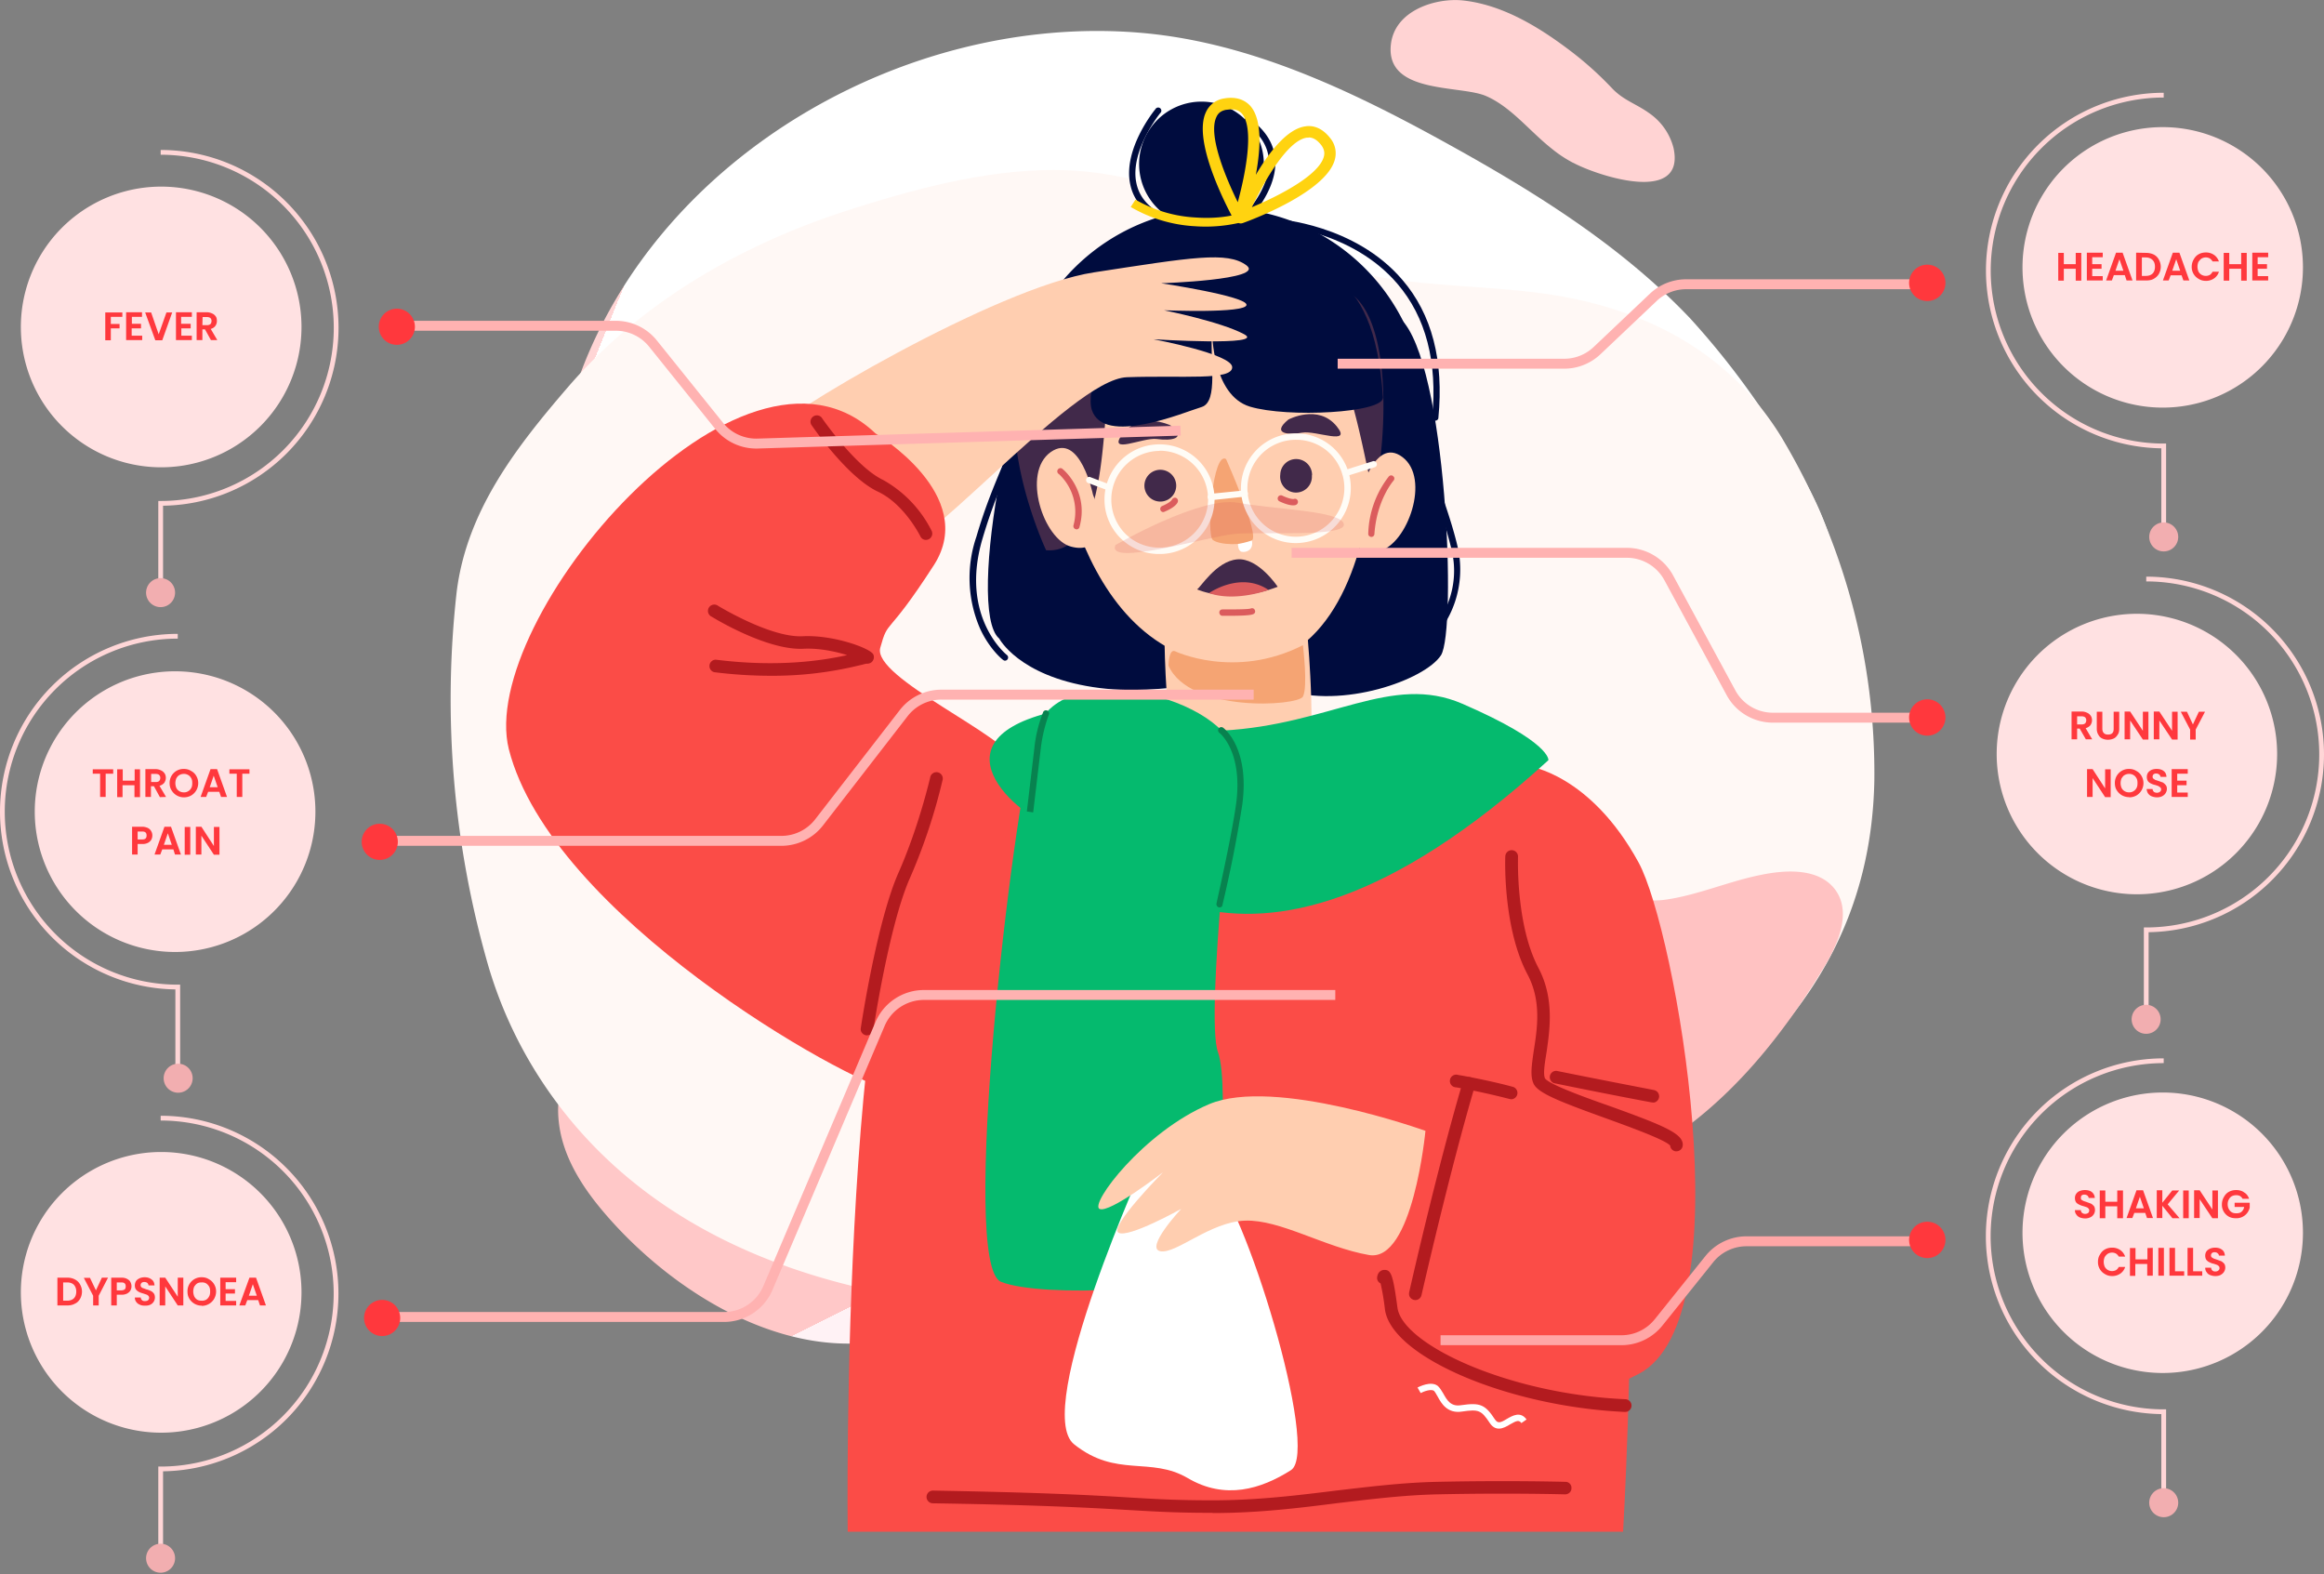 <svg xmlns="http://www.w3.org/2000/svg" fill="none" viewBox="0 0 1170.1 792.6"><rect x="0" y="0" width="1170.1" height="792.6" fill="#808080" stroke="none"/><path fill="url(#symptoms0_linear)" d="M541.1 722.8c-35.2 20.4-72 33.6-114 33.4-46.8-.2-93.2-31.6-122.5-66-10.9-12.8-20.4-27.6-22.6-44.3-5.1-38.5 30.1-49.4 61.8-49a208 208 0 0152.3 10.2c28.3 8.2 60 8.9 86.6 22.6 9 4.6 16.1 10.8 26 13.5 15.4 4.2 32.1 4.5 47.8 8 13.4 3 28.9 9.3 31.4 22.8 2.5 13.8-10.2 25.3-21.9 33.2a402.4 402.4 0 01-24.9 15.6z" transform="translate(-.5 -79.8)"/><path fill="url(#symptoms1_linear)" d="M292.8 267.7C333.8 157.4 457.2 87 573.4 96.2c56 4.4 108.2 29.5 157.4 56.8 43.3 24 86.2 50.8 120.6 87a405.4 405.4 0 0160 86c24.1 45 28 109.7-35.2 120.4-14.8 2.5-28.7.4-43.5-.9-12-1-22.2 3.9-34 4.9-30 2.5-60.3-1.4-89.6-7.3-59.7-12.3-117-34.7-177.4-43.5-49.5-7.1-100-4.7-148.6 7.1-20.5 5-41.7 11.7-62.3 7-50.7-11.5-45.3-77.5-36.9-116a229 229 0 018.9-30z" transform="translate(-.5 -79.8)"/><path fill="url(#symptoms2_linear)" d="M792.5 161.7c12 6.5 56.8 21.4 50.6-7.4a30.5 30.5 0 00-12.2-17.5c-6.5-4.7-13-6.5-18.7-12.5a170.5 170.5 0 00-22.1-19.7C773.9 92.4 756 82 736.8 80c-13.4-1.3-34 4.9-36 22.1-2.9 25.2 34.7 20.4 47.8 26 12.6 5.4 21.9 17.6 33 26.4 3.4 2.8 7 5.2 11 7.3z" transform="translate(-.5 -79.8)"/><path fill="url(#symptoms3_linear)" d="M588.7 174.8c25.6 7.7 47.2 23.3 71.5 34.2 40.4 18.1 88.3 12.1 131.7 21 44.3 9 81.4 30.8 105.3 69.5a329 329 0 0147 173.4c-1.3 65.3-29.8 115.5-79.4 156.5-49.6 41-108.8 68.9-170.3 86.7-6 1.7-11.9 3.3-17.9 4.8-134.8 33.9-326 30.4-407.5-103.4a217.1 217.1 0 01-22.7-51.3 484.6 484.6 0 01-16-188.2c5-41 30-73.1 56.3-103.6 37-42.8 87.2-71.5 140.6-88.7C467 173 512 161 554 167c11.8 1.7 23.4 4.3 34.8 7.8z" transform="translate(-.5 -79.8)"/><path fill="url(#symptoms4_linear)" d="M902.3 591.9c-23.7 33-51.8 60.2-90.1 77.4-42.8 19-98 9.6-138.9-9.7-15.2-7.2-30-16.7-38.8-31-20.5-33 7-57.4 36.1-70 16.4-7.2 34.2-9.8 51.8-12.4 29.2-4.2 58.3-16.6 88.2-15.1 10 .5 19.2 3.1 29.3 1.5 15.8-2.4 31.1-9.1 46.9-12.3 13.4-2.8 30-3.5 38 7.8 8 11.5 1 27.3-6.3 39.2a402.1 402.1 0 01-16.2 24.6z" transform="translate(-.5 -79.8)"/><path fill="#000c3e" d="M506 332.6c-.4 0-.7-.2-1-.4-.3-.2-6.6-5.2-11.4-15.4a64 64 0 01-2-46.6c4.3-14.7 8.7-25.1 12.5-34.3a125 125 0 0012.5-54.3c0-1 .6-1.7 1.6-1.6.9 0 1.6.7 1.5 1.6-.4 26.2-5.8 39.1-12.6 55.5-3.8 9.1-8.1 19.5-12.4 34-11.7 39.4 12 58.4 12.2 58.6a1.6 1.6 0 01-1 2.9zM636.3 81.3a31.4 31.4 0 11-62.7-.9 31.4 31.4 0 0162.7.9z"/><path fill="#000c3e" d="M503 321.3s9.6 18.8 47.3 24.6c37.8 5.8 67-8.5 96.3 1.3 29.2 9.9 70.8-4.9 78.9-17.3 8-12.3 3-147.4-20.4-169.5-23.4-22-143.8-38.1-169.1-11-25.4 27.1-50 157.1-33 172z"/><path fill="#000c3e" d="M717.5 209.6a103.4 103.4 0 11-207-2.8 103.4 103.4 0 01207 2.8z"/><path fill="#ffceb0" d="M529.5 206.3s7.2 125.5 92.2 128.9c85 3.4 80.8-173.5 49.6-189.6-31-16-159.2-9.9-141.8 60.7z"/><path fill="#f5a473" d="M617.3 231.1s17.1 38.3 13 41c-4.1 2.6-16.3 2.4-19.7-.3-3.3-2.8 0-44.8 6.7-40.7z"/><path fill="#41294a" d="M592.2 244.7a8 8 0 11-16-.4 8 8 0 0116 .4zm68.3-5.4a8 8 0 11-15.9-.4 8 8 0 0116 .4zm-65.8-101.5s-30 15.4-35.2 43.2c-5.1 27.8-.4 98.4-32.8 96 0 0-65.7-138.6 68-139.2zm16.1.2c-2.7 2 31.4 1.2 51.5 24.4 20 23.2 26.1 82.2 29.2 83.2 3 1 13.3-73.6-8.6-95.5-22-21.8-56.7-23.7-72.1-12z"/><path fill="#ffceb0" d="M684.3 250.8s7.3-31.6 21.8-20.7c14.4 10.8 2.4 44-11.6 47.3-13.9 3.3-17.6-10.2-10.2-26.6zm-134-1.8s-6.5-31.8-21.3-21.4c-14.7 10.5-3.6 44 10.3 47.6 13.8 3.7 17.9-9.6 11-26.2z"/><path fill="#41294a" d="M648.7 211.2s15-8 24.3 3.4c8.1 10-10.5 2-17.3 3.2-6.8 1.3-15.9.7-7-6.6zM589 214s-15.3-7.1-24 4.7c-7.6 10.4 10.5 1.4 17.4 2.3 7 1 15.9 0 6.7-7zm54.3 81.4s-9.8-14.8-20.4-13.8c-10.6.9-18.7 14.5-20.2 15.1 0 0 16.6 7.8 40.6-1.3z"/><path fill="#fffcf6" d="M583.7 227a24.5 24.5 0 00-17.5 41.3 24.2 24.2 0 0017.2 7.4h.3a24.4 24.4 0 00.3-48.8zm0 51.9h-.4a27.4 27.4 0 01-27.2-28c.3-15 12.6-27.2 27.6-27.2h.4a27.6 27.6 0 01-.4 55.2zm68.9-57.5a24.4 24.4 0 00-.3 48.8h.3a24.5 24.5 0 0017.5-41.4 24.2 24.2 0 00-17.2-7.4zm0 52h-.4a27.6 27.6 0 01.4-55.2h.4a27.4 27.4 0 0127.1 28 27.7 27.7 0 01-27.5 27.2z"/><path fill="#fffcf6" d="M558.4 247l-.5-.1-10.2-3.8a1.6 1.6 0 011-3L559 244a1.6 1.6 0 01-.6 3zm119-7.3c-.7 0-1.3-.4-1.5-1-.3-1 .2-1.8 1-2l14-4.4a1.6 1.6 0 111 3l-14 4.4h-.5z"/><path fill="#000c3e" d="M610.3 167.2s0 31.7 19 37.5c18.8 5.7 67.4 3.2 67-4.6-4.5-70-37.4-66.5-64.9-75.4-48.2-15.8-87.6 63-81.7 81.6 5.9 18.5 46.6 1.2 55.3-1.4 8.7-2.7 3.9-24.2 5.3-37.7z"/><path fill="#db5c5d" d="M561.6 274.4s42.8-24.8 61.7-21.3c18.8 3.4 51.8 4 53.3 10.7 1.5 6.8-41.9 3.7-55.2 5-13.4 1.3-64.6 16.7-59.8 5.6z" opacity=".2"/><path fill="#db5c5d" d="M585.6 257.8a1.6 1.6 0 01-.6-3c4.3-1.8 5-3.2 5-3.2.4-.8 1.2-1.2 2-1 .9.3 1.3 1.3 1 2.1-.2.6-1.3 2.7-6.9 5l-.5.1zm65.4-3.4c-1.2 0-3.4-.4-6.8-2a1.6 1.6 0 111.4-2.9c4.2 2 5.8 1.7 5.8 1.7.8-.3 1.7 0 2 .9.3.8-.1 1.8-1 2.1-.1.1-.6.2-1.3.2z"/><path fill="#fffcf6" d="M609.7 251.8a1.6 1.6 0 01-.2-3.2l17-1.7c1-.1 1.7.5 1.8 1.4.1.9-.5 1.7-1.4 1.7l-17 1.8h-.2z"/><path fill="#000c3e" d="M586 111.8l-.7-.1c-9-4.4-14.5-10.7-16.2-18.7-3.9-17.6 11.9-37.2 12.6-38a1.6 1.6 0 112.4 2c-.1.2-15.5 19.2-11.9 35.4 1.5 7 6.4 12.5 14.5 16.4a1.6 1.6 0 01-.7 3zm36.4 4.7a1.6 1.6 0 01-1.1-2.7c.2-.2 18.4-16.4 17.6-33-.4-7-4.3-13.3-11.6-18.5a1.6 1.6 0 111.8-2.6c8.2 5.8 12.5 12.9 13 21 .9 18-17.9 34.7-18.7 35.4-.3.3-.7.4-1 .4zM717 325.4c-.5 0-1-.2-1.2-.6-.6-.6-.5-1.6.2-2.2.2-.2 21.1-17.6 15-45.3a317.2 317.2 0 00-10.7-34.8c-7.5-21.5-15.3-43.8-16-65.4 0-.9.7-1.6 1.6-1.6.8 0 1.6.6 1.6 1.5.7 21.1 8.4 43.2 15.8 64.5 4.4 12.5 8.5 24.3 10.9 35.1a51.4 51.4 0 01-16.2 48.5 2 2 0 01-1 .3z"/><path fill="#000c3e" d="M722.6 211.8h-.1c-.9 0-1.5-.9-1.4-1.7 2.7-27.9-3.2-50.5-17.5-67.2-23-27-60.4-29.4-60.7-29.4-1 0-1.6-.8-1.5-1.7 0-.9.8-1.6 1.6-1.5.4 0 39.2 2.6 63 30.5 15 17.4 21 40.8 18.2 69.6 0 .8-.8 1.4-1.6 1.4z"/><path fill="#db5c5d" d="M608.7 298.6s15.8-11.2 30-1.6c0 0-16.5 6.2-30 1.6zm10.5 11.4h-3.8c-.8 0-1.5-.8-1.5-1.7 0-.8.6-1.5 1.6-1.5 6 0 13.2 0 14.3-.5.8-.3 1.7 0 2 .9.4.8 0 1.7-.9 2-1.5.7-7.5.8-11.7.8zM542 266.5l-.4-.1a1.6 1.6 0 01-1.1-2 26 26 0 00-7.3-25.7 1.6 1.6 0 112-2.4c.6.4 13.2 11.4 8.3 29-.1.7-.8 1.2-1.5 1.2zm148.5 3.8h-.1c-1-.1-1.6-.9-1.5-1.7a48.9 48.9 0 0110.4-28.8c.6-.6 1.6-.7 2.2 0 .7.5.7 1.5.1 2.2 0 0-8.4 9.5-9.6 26.8 0 .8-.7 1.5-1.5 1.5z"/><path fill="#ffceb0" d="M658.5 322.2s5 56.6-1.6 65.5c-6.8 9-49.3 2.3-60.5 0-11.2-2.2-11.2-95.8-9-89.5 18.8 52.2 69.8 6 71.1 24z"/><path fill="#f5a473" d="M591.5 327.8s30.2 14.5 64.5-3c0 0 2.6 21 0 25.9-2.7 4.8-57 8.3-67.7-15.6 0 0 .1-8.4 3.2-7.3z"/><path fill="#fb4c47" d="M426.8 771.1h390.4s19.9-339.4-29-376.3c-48.9-36.9-264.2-18.5-314.9 13-50.6 31.6-46.5 363.3-46.5 363.3z"/><path fill="#05ba6e" d="M621.7 381s-15 130.5-8.5 148.6c6.6 18.2-1.8 98.7-4.5 109.2-2.7 10.4-83.8 14.9-104.7 6.5-21-8.4 5.3-234 17-275.8 11.7-41.7 99.4-17.1 100.7 11.5z"/><path fill="#ffceb0" d="M383.5 221.2s32.6 62.5 55.5 63c22.9.6 100-93.3 128.4-94.3 28.5-1 52.9 1.8 53-5 .1-6.7-39.6-14.1-39.6-14.1s57.4 3.6 45.5-2.6c-11.8-6.3-40.2-12-40.2-12s41.2 1.7 41.5-2.7c.3-4.4-43-10.9-43-10.9s52.6-1.7 43-9c-9.6-7.2-27.7-4-76.7 3.5-49 7.4-159.8 72.8-167.4 84z"/><path fill="#fb4c47" d="M440.8 218.2s52.1 31 29.4 66.3c-24.2 37.5-22.8 26.4-27 41.6-4.2 15.1 64.8 44.7 68 57.7 3 13-29.5 172.8-60 166.2-26.4-5.7-173.7-89.3-195-172.8-16.3-64.8 117.4-223.2 184.6-159z"/><path fill="#fff" d="M577.4 582.6s-57.9 127.5-36.6 144.5c21.3 17 38.4 6 57.2 17 18.8 11.1 36.9 5.6 52-4 15-9.7-24.2-136.5-40.5-148.5-16.3-12.1-29.2-15.6-32.1-9z"/><path fill="#fb4c47" d="M769.5 385.7s31.1 3.8 55.5 48.5c18.4 33.6 53.8 229.6 0 257.5-53.7 28-104.2 13.3-123.7-5.5-19.6-18.8 15.2-115.8 38.3-123 23.2-7.3 30-177.5 30-177.5z"/><path fill="#05ba6e" d="M779.6 382.7s1.5-9-43.3-28.4c-35.8-15.5-66.4 10.6-120.9 13.5-54.5 2.8-49.6-18.8-88.1-8.8-59.5 15.5-12.2 54.5 7 58.9 19.2 4.3 83.4 112.3 245.3-35.2z"/><path fill="#fff" d="M623.3 273.8s-.1 3.7 2 4c2 .4 6-.8 5-5.7 0 0-5.3 1.7-7 1.7z"/><path fill="#b31b1f" d="M844 579.6h-.4a3.2 3.2 0 01-2.7-2.9c-2.7-3-20.5-9.4-32.3-13.7-23.6-8.5-34.1-12.7-36.4-17.3-1.9-3.9-1-9.5 0-16.6 1.8-11.3 4-25.3-3.2-38.7-12.3-23.3-11.2-57.9-11.1-59.3a3.2 3.2 0 016.4.2c0 .4-1.2 34.3 10.3 56 8.1 15.4 5.7 31.2 4 42.8-.9 5.5-1.7 10.7-.7 12.8 2 3 20.5 9.7 32.8 14 27.7 10 37.3 14 36.5 20a3.2 3.2 0 01-3.1 2.7zm-83-26.2l-.8-.1a367.8 367.8 0 00-27-5.9 3.2 3.2 0 111.1-6.2c.7 0 16.8 3 27.6 6a3.2 3.2 0 01-.9 6.2zm57.2 157.4h-.2c-58.8-2.7-117.5-27.8-120.7-51.6a117 117 0 00-2.2-13.1 3 3 0 01-1.7-3.3c.4-2.6 2.2-3.5 3.6-3.5 3.3 0 4.3 1.9 6.6 19 2.5 18.6 55.9 43.5 114.7 46.1a3.2 3.2 0 01-.1 6.4z"/><path fill="#b31b1f" d="M712.6 654.5l-.7-.1c-1.7-.4-2.8-2-2.4-3.8.1-.6 14-62 27-106a3.2 3.2 0 116.2 1.7c-13 44-26.8 105-27 105.7a3.2 3.2 0 01-3 2.5zM436.5 521.2h-.4c-1.8-.3-3-1.9-2.7-3.6.3-2.2 8.2-54 19-78.3 10.4-23.6 15.8-47.5 15.9-47.7a3.2 3.2 0 116.2 1.4 289 289 0 01-16.3 48.9c-10.5 23.4-18.4 76.1-18.5 76.6a3.2 3.2 0 01-3.2 2.7zm-48.5-181c-8.4 0-18-.5-28.4-1.8a3.2 3.2 0 01.8-6.3c31.8 4 54.4.3 66.1-2.3-5.8-1.8-14-3.6-22-3.2-18.3.9-45-15.4-46.1-16.1a3.2 3.2 0 113.3-5.4c.3.1 26.2 16 42.4 15.2 15.5-.8 33.8 6 35.5 9 .6 1 .5 2.4-.2 3.4-.6 1-1.9 1.5-3 1.4-.5 0-2 .5-3.5.8a183 183 0 01-44.9 5.3zm78.2-68.4a3 3 0 01-2.8-1.8c-.1-.1-8-16.3-21.6-22.6-15.3-7.3-32.7-32.6-33.4-33.7a3.2 3.2 0 015.2-3.6c.2.3 17.2 25 31 31.5a60.2 60.2 0 0124.5 25.7 3.2 3.2 0 01-2.9 4.5z"/><path fill="#08824f" d="M614 456.8h-.3c-.9-.3-1.4-1.1-1.2-2 0-.3 7.6-33.5 9.9-50.4 3.4-26.2-8.3-35.4-8.5-35.5a1.6 1.6 0 012-2.5c.5.4 13.3 10.2 9.6 38.5a654 654 0 01-10 50.6c0 .8-.7 1.3-1.5 1.3zM520.2 409l-3.2-.5 3.8-32a67 67 0 014.5-18.2 1.6 1.6 0 012.9 1.2s-3 7.2-4.2 17.4l-3.8 32z"/><path fill="#b31b1f" d="M610.5 761.6c-18.1 0-28-.6-41.9-1.4-17.8-1-42-2.5-99-3.4a3.2 3.2 0 11.2-6.4c57 1 81.4 2.4 99.2 3.5 13.7.8 23.6 1.4 41.5 1.4 22.5 0 42.7-2.5 62.2-4.9 17.1-2 33.3-4 50.6-4.4 37-.8 64.6 0 64.9 0a3 3 0 013 3.3c0 1.7-1.5 3-3.2 3-.3 0-27.8-.8-64.5 0-17 .4-33 2.4-50 4.4-19.7 2.5-40 5-63 5z"/><path fill="#fff" d="M754.7 719.2c-1.6 0-3.2-.7-4.6-2.8-4.3-6.5-5.6-7-13.9-5.8-7.5 1.2-10.5-4.1-12.4-7.6-.7-1.2-1.3-2.3-1.8-2.8-1.5-1.1-5.2.3-6.7 1.1l-1.6-2.8c.7-.3 6.7-3.5 10.2-.8 1 .9 1.8 2.2 2.7 3.7 1.9 3.4 3.8 6.9 9.1 6 9.6-1.4 12.1-.3 17 7.2 1.4 2 2.6 1.8 6-.3 2.8-1.6 6.8-4 9.9.3l-2.6 1.8c-1.2-1.6-2.3-1.3-5.6.6-1.6 1-3.7 2.2-5.7 2.2z"/><path fill="#ffceb0" d="M717.7 569.3s-76-27.4-109-13.4c-33 14-60.2 50.3-55.1 52.7 5 2.4 32-18.5 32-18.5s-27.5 27.8-22.4 30.5c5 2.8 31.5-12 31.5-12s-18.4 19.7-10.5 21.3c8 1.5 25-14.8 42.7-15.4 17.7-.6 40 13.4 62.3 17.3 22.2 4 28.5-62.5 28.5-62.5z"/><path fill="#b31b1f" d="M832.4 555h-.6c-.3 0-22.6-4.2-49.4-9.7a3.2 3.2 0 011.3-6.2c26.7 5.4 49 9.6 49.2 9.7a3.2 3.2 0 01-.5 6.3z"/><path fill="#ffd310" fill-rule="evenodd" d="M620 55l-2.8.3c-2.4.5-3.9 1.6-4.8 3.7-4.2 9 4.6 30.2 10.8 42.8 3.8-14 8.5-37.3 2-44.7a6.5 6.5 0 00-5.3-2zm3.4 57.3h.3a2.9 2.9 0 002 0c4.3-1.5 41.7-15.5 46.3-31.7a12 12 0 00-2.2-11c-4.5-5.8-9.3-6.5-12.5-6-9.2 1.2-18.3 13-25 24.4 2.4-12.9 3.3-27.8-2.8-34.7-2.2-2.4-6.3-5-13.4-3.7a12 12 0 00-9 7c-6.2 13.5 8.2 42.8 13 51.9-6 1.2-12.2 1.4-18 1a67.5 67.5 0 01-30.4-9l-2.4 3.7a71.8 71.8 0 0032.5 9.7c7 .5 14.3 0 21.6-1.6zm35.5-43h-.9c-9.7 1.3-21.5 22-27.7 35 13-5.4 33.5-15.8 36.2-25.3.6-2.1.2-4-1.3-6-2-2.5-4-3.8-6.3-3.8z" clip-rule="evenodd"/><g tabindex="0" class="symptoms_item"><path stroke="#ffb2b1" stroke-linejoin="round" stroke-width="5" d="M196.8 164h113.3a24 24 0 0118.7 9l33.2 41.3a24 24 0 0019.4 9l213-6.5" class="symptoms_curve"/><path fill="#ff383d" d="M208.9 164.5a9.1 9.1 0 11-18.2 0 9.1 9.1 0 0118.2 0z" class="symptoms_point"/><path fill="#ffe1e2" d="M10.5 164.6a70.6 70.6 0 11141.3 0 70.6 70.6 0 01-141.3 0z" class="symptoms_name"/><path stroke="#ffd6d7" stroke-miterlimit="10" stroke-width="2.4" d="M80.9 76.7a88.3 88.3 0 110 176.7V297"/><path fill="#f2aeb0" d="M73.6 299.2a7.3 7.3 0 1114.5 0 7.3 7.3 0 01-14.5 0z"/><path fill="#ff383d" d="M61.6 157.3v2.2h-5.8v3.6h4.4v2.2h-4.4v6H53v-14zm4.8 2.2v3.5H71v2.3h-4.7v3.7h5.3v2.2h-8.1v-14h8v2.3zm20.3-2.2l-5 14h-3.5l-5.1-14h3l3.8 11 3.9-11zm4.5 2.2v3.5H96v2.3h-4.7v3.7h5.3v2.2h-8v-14h8v2.3zm15 11.7l-3-5.4h-1.3v5.4H99v-14h5.2c1 0 2 .3 2.8.7.7.3 1.3.9 1.7 1.5.4.6.5 1.4.5 2.2a4 4 0 01-.8 2.5c-.5.7-1.3 1.2-2.3 1.5l3.3 5.6zm-4.3-7.5h2.3c.8 0 1.3-.2 1.7-.5.4-.4.6-1 .6-1.6a2 2 0 00-.6-1.5c-.4-.3-1-.5-1.7-.5H102z"/><circle r="1" class="symptoms_marker"/></g><g tabindex="0" class="symptoms_item"><path stroke="#ffb2b1" stroke-linejoin="round" stroke-width="5" d="M190 423.3h203.4a24 24 0 0019-9.3l42.6-55a24 24 0 0119-9.3h157.2" class="symptoms_curve"/><path fill="#ff383d" d="M200.3 423.8a9.1 9.1 0 11-18.2 0 9.1 9.1 0 0118.2 0z" class="symptoms_point"/><path fill="#ffe1e2" d="M158.8 408.6a70.6 70.6 0 10-141.3 0 70.6 70.6 0 00141.3 0z" class="symptoms_name"/><path stroke="#ffd6d7" stroke-miterlimit="10" stroke-width="2.4" d="M89.5 320.3a88.3 88.3 0 100 176.6v43.6"/><path fill="#f2aeb0" d="M97 542.8a7.3 7.3 0 10-14.6 0 7.3 7.3 0 0014.6 0z"/><path fill="#ff383d" d="M57 387.3v2.2h-3.8v11.7h-2.8v-11.7h-3.7v-2.2zm13.5 0v14h-2.8v-6h-6v6H59v-14h2.8v5.7h6v-5.7zm10 14l-3-5.5H76v5.4h-2.8v-14h5.2c1.1 0 2 .3 2.8.7.7.3 1.3.9 1.7 1.5.4.6.6 1.4.6 2.2 0 .9-.3 1.7-.8 2.5a5 5 0 01-2.4 1.5l3.3 5.6zm-4.4-7.6h2.3c.8 0 1.4-.2 1.7-.5.4-.4.6-1 .6-1.6a2 2 0 00-.6-1.5c-.3-.3-1-.5-1.7-.5h-2.3zm16.5 7.7a7.2 7.2 0 01-6.2-3.5c-.7-1-1-2.3-1-3.7a7 7 0 017.2-7.1c1.3 0 2.5.3 3.6 1 1 .5 2 1.4 2.6 2.5a7 7 0 011 3.6 7.2 7.2 0 01-3.6 6.3c-1.1.6-2.3.9-3.6.9zm0-2.5a4 4 0 002.2-.6 4 4 0 001.5-1.6c.4-.7.5-1.5.5-2.5 0-.9-.1-1.7-.5-2.4s-.9-1.3-1.5-1.6a4 4 0 00-2.2-.6c-.9 0-1.6.2-2.3.6-.6.3-1.1.9-1.5 1.6a6.2 6.2 0 000 4.9 4 4 0 001.5 1.6c.7.4 1.4.6 2.3.6zm17.8-.3h-5.6l-1 2.6H101l5-14h3.3l5 14h-3zm-.8-2.3l-2-5.8-2 5.8zm16-9v2.2H122v11.7h-2.8v-11.7h-3.7v-2.2zm-48.9 33.3c0 .8-.2 1.5-.5 2.1-.4.7-1 1.2-1.7 1.6a6 6 0 01-2.8.6h-2.4v5.3h-2.8v-14h5.2c1 0 2 .3 2.7.6.8.4 1.4 1 1.7 1.6.4.6.6 1.4.6 2.2zm-5.1 2c.7 0 1.3-.1 1.7-.5.4-.4.5-.9.5-1.5 0-1.4-.7-2-2.2-2h-2.3v4zm15.7 5h-5.6l-1 2.6h-2.9l5-14h3.3l5 14h-3zm-.8-2.3l-2-5.8-2 5.8zm9.3-9v14H93v-14zm14.7 14h-2.8l-6.3-9.6v9.5h-2.8v-14h2.8l6.3 9.7v-9.6h2.8z"/><circle r="1" class="symptoms_marker"/></g><g tabindex="0" class="symptoms_item"><path stroke="#ffb2b1" stroke-linejoin="round" stroke-width="5" d="M186.3 663h178.3a24 24 0 0022-14.5l56.5-133a24 24 0 0122-14.6h207.2" class="symptoms_curve"/><path fill="#ff383d" d="M201.5 663.5a9.1 9.1 0 11-18.2 0 9.1 9.1 0 0118.2 0z" class="symptoms_point"/><path fill="#ffe1e2" d="M10.5 650.6a70.6 70.6 0 11141.3 0 70.6 70.6 0 01-141.3 0z" class="symptoms_name"/><path stroke="#ffd6d7" stroke-miterlimit="10" stroke-width="2.4" d="M80.9 562.9a88.3 88.3 0 110 176.6v43.6"/><path fill="#f2aeb0" d="M73.6 785.3a7.3 7.3 0 1114.5 0 7.3 7.3 0 01-14.5 0z"/><path fill="#ff383d" d="M33.9 643.2c1.4 0 2.7.3 3.8.9a6 6 0 012.6 2.5 7.3 7.3 0 010 7.3c-.6 1-1.4 1.9-2.6 2.4-1 .6-2.4.9-3.8.9h-5v-14zm-.1 11.6c1.4 0 2.6-.4 3.4-1.2.8-.8 1.2-2 1.2-3.4s-.4-2.5-1.2-3.4c-.8-.8-2-1.2-3.4-1.2h-2v9.2zm20.6-11.6l-4.7 9.1v4.9h-2.8v-4.9l-4.7-9h3.1l3 6.3 3-6.4zm11.8 4.4c0 .7-.2 1.4-.5 2-.4.7-1 1.2-1.7 1.6a6 6 0 01-2.8.6h-2.4v5.4H56v-14h5.2c1 0 2 .2 2.7.6.8.4 1.4.9 1.7 1.5.4.7.6 1.4.6 2.3zm-5.1 2c.7 0 1.3-.2 1.7-.5.4-.4.5-.9.5-1.5 0-1.4-.7-2-2.2-2h-2.3v4zm12 7.7c-1 0-2-.1-2.7-.5-.8-.3-1.4-.8-1.8-1.4-.5-.6-.7-1.4-.7-2.2h3c0 .6.2 1 .6 1.3.3.4.8.5 1.5.5.6 0 1.1-.1 1.5-.4.4-.3.6-.8.6-1.3 0-.4-.2-.7-.4-1-.3-.2-.6-.5-1-.6l-1.5-.5c-1-.3-1.7-.5-2.2-.8-.6-.3-1.1-.7-1.5-1.2-.4-.5-.6-1.2-.6-2.1 0-.8.2-1.5.6-2.2.4-.6 1-1 1.8-1.4.7-.3 1.6-.5 2.5-.5 1.5 0 2.6.4 3.5 1.1 1 .7 1.4 1.7 1.5 3h-3c-.1-.6-.3-1-.7-1.3-.4-.3-.9-.4-1.5-.4a2 2 0 00-1.3.4c-.3.3-.5.7-.5 1.2 0 .4.1.7.4 1 .2.2.5.4.9.5l1.6.6c.9.2 1.6.5 2.2.8.5.2 1 .6 1.5 1.2.4.5.6 1.2.6 2a4 4 0 01-2.3 3.7c-.8.4-1.6.5-2.7.5zm19.2-.1h-2.8l-6.3-9.6v9.6h-2.8v-14h2.8l6.3 9.6v-9.6h2.8zm9.3.1a7.2 7.2 0 01-6.2-3.4c-.7-1.1-1-2.3-1-3.7a7 7 0 017.2-7.2c1.3 0 2.5.3 3.6 1a7 7 0 012.6 2.5 7 7 0 011 3.7c0 1.4-.4 2.6-1 3.7a7.2 7.2 0 01-6.2 3.5zm0-2.5a4 4 0 002.2-.5 4 4 0 001.5-1.7c.4-.7.5-1.5.5-2.4 0-1-.1-1.8-.5-2.5s-.9-1.2-1.5-1.6a4 4 0 00-2.2-.5c-.9 0-1.6.1-2.3.5-.6.4-1.1 1-1.5 1.6a6.2 6.2 0 000 4.9 4 4 0 001.5 1.7c.7.4 1.4.5 2.3.5zm12-9.3v3.5h4.7v2.2h-4.7v3.7h5.3v2.3h-8v-14h8v2.3zm16.4 9h-5.5l-1 2.7h-3l5.1-14h3.3l5 14h-3zm-.7-2.2l-2-5.8-2 5.8z"/><circle r="1" class="symptoms_marker"/></g><g tabindex="0" class="symptoms_item"><path stroke="#ffb2b1" stroke-linejoin="round" stroke-width="5" d="M975.4 143.1H849a24 24 0 00-16.5 6.5l-28.5 27a24 24 0 01-16.5 6.5h-114" class="symptoms_curve"/><path fill="#ff383d" d="M979.5 142.4a9.1 9.1 0 11-18.3 0 9.1 9.1 0 0118.3 0z" class="symptoms_point"/><path fill="#ffe1e2" d="M1159.5 134.6a70.6 70.6 0 10-141.2 0 70.6 70.6 0 00141.2 0z" class="symptoms_name"/><path stroke="#ffd6d7" stroke-miterlimit="10" stroke-width="2.4" d="M1089.4 47.9a88.3 88.3 0 000 176.6v43.6"/><path fill="#f2aeb0" d="M1096.7 270.3a7.3 7.3 0 10-14.6 0 7.3 7.3 0 0014.6 0z"/><path fill="#ff383d" d="M1047.9 127.3v14h-2.8v-6h-6v6h-2.8v-14h2.8v5.7h6v-5.7zm5.5 2.2v3.5h4.7v2.3h-4.7v3.7h5.3v2.2h-8v-14h8v2.3zm16.4 9h-5.5l-1 2.7h-2.9l5-14h3.3l5 14h-3zm-.7-2.2l-2-5.8-2 5.8zm11.4-9c1.4 0 2.7.3 3.8.8a6 6 0 012.6 2.5 7.3 7.3 0 010 7.4c-.6 1-1.5 1.8-2.6 2.4-1 .6-2.4.8-3.8.8h-5v-14zm-.1 11.6c1.4 0 2.6-.4 3.4-1.2.8-.8 1.2-2 1.2-3.4 0-1.5-.4-2.6-1.2-3.4-.8-.8-2-1.3-3.4-1.3h-2v9.3zm18-.3h-5.5l-1 2.6h-2.9l5-14h3.3l5 14h-3zm-.7-2.3l-2-5.8-2 5.8zm5.8-2c0-1.4.4-2.7 1-3.7.6-1.1 1.4-2 2.5-2.6 1-.6 2.3-.9 3.6-.9a7 7 0 014.1 1.2c1.2.8 2 2 2.5 3.3h-3.2a5 5 0 00-1.4-1.5 4.2 4.2 0 00-4.2.1c-.6.4-1 1-1.5 1.6a6.2 6.2 0 000 4.9 4 4 0 001.5 1.6 4.3 4.3 0 004.2.1c.6-.4 1-.9 1.4-1.6h3.2a6.3 6.3 0 01-2.5 3.4 7.1 7.1 0 01-4 1.2c-1.4 0-2.6-.3-3.7-1a6.8 6.8 0 01-3.5-6.2zm27.7-7v14h-2.8v-6h-6v6h-2.8v-14h2.8v5.7h6v-5.7zm5.5 2.2v3.5h4.7v2.3h-4.7v3.7h5.3v2.2h-8v-14h8v2.3z"/><circle r="1" class="symptoms_marker"/></g><g tabindex="0" class="symptoms_item"><path stroke="#ffb2b1" stroke-linejoin="round" stroke-width="5" d="M650.3 278.3h168.8a24 24 0 0121.1 12.6l31.3 57.8a24 24 0 0021 12.6h82.9" class="symptoms_curve"/><path fill="#ff383d" d="M979.5 361.2a9.1 9.1 0 11-18.3 0 9.1 9.1 0 0118.3 0z" class="symptoms_point"/><path fill="#ffe1e2" d="M1005.3 379.6a70.6 70.6 0 11141.2 0 70.6 70.6 0 01-141.2 0z" class="symptoms_name"/><path stroke="#ffd6d7" stroke-miterlimit="10" stroke-width="2.4" d="M1080.6 291.5a88.3 88.3 0 010 176.6v43.7"/><path fill="#f2aeb0" d="M1073.3 514a7.3 7.3 0 1114.5 0 7.3 7.3 0 01-14.5 0z"/><path fill="#ff383d" d="M1050.2 372.2l-3.1-5.4h-1.3v5.4h-2.8v-14h5.2c1.1 0 2 .3 2.8.7.7.3 1.3.9 1.7 1.5.4.6.6 1.4.6 2.2 0 .9-.3 1.7-.8 2.5a5 5 0 01-2.4 1.5l3.3 5.6zm-4.4-7.5h2.3c.8 0 1.3-.2 1.7-.5.4-.4.6-1 .6-1.6a2 2 0 00-.6-1.5c-.4-.3-1-.5-1.7-.5h-2.3zm12.7-6.4v8.6c0 1 .3 1.7.8 2.2.5.5 1.2.7 2 .7 1 0 1.7-.2 2.2-.7.5-.5.7-1.2.7-2.2v-8.6h2.8v8.6c0 1.2-.2 2.2-.8 3-.5.8-1.1 1.5-2 1.9-.9.4-1.8.6-2.9.6-1 0-2-.2-2.8-.6a4 4 0 01-2-1.9c-.5-.8-.8-1.8-.8-3v-8.6zm23.2 14h-2.8l-6.4-9.6v9.5h-2.8v-14h2.8l6.4 9.7v-9.6h2.8zm14.7 0h-2.8l-6.4-9.6v9.5h-2.8v-14h2.8l6.4 9.7v-9.6h2.8zm13.8-14l-4.7 9v5h-2.8v-5l-4.7-9h3.1l3 6.4 3-6.4zm-47.5 43h-2.8l-6.3-9.6v9.5h-2.8v-14h2.8l6.3 9.7v-9.6h2.8zm9.3 0a7.2 7.2 0 01-6.2-3.4c-.7-1-1-2.3-1-3.7a7 7 0 017.2-7.1c1.3 0 2.5.3 3.6 1 1 .5 2 1.4 2.6 2.5a7 7 0 011 3.6 7.2 7.2 0 01-3.6 6.3c-1.1.6-2.3.9-3.6.9zm0-2.4a4 4 0 002.2-.6 4 4 0 001.5-1.6c.4-.7.5-1.5.5-2.5 0-.9-.1-1.7-.5-2.4s-.9-1.3-1.5-1.6a4 4 0 00-2.2-.6c-.9 0-1.6.2-2.3.6-.6.3-1 .9-1.5 1.6a6.2 6.2 0 000 4.9 4 4 0 001.5 1.6c.7.4 1.4.6 2.3.6zm14 2.5c-1 0-1.8-.2-2.6-.5s-1.4-.8-1.9-1.5c-.4-.6-.6-1.3-.7-2.2h3c0 .6.3 1 .6 1.4.4.3 1 .5 1.6.5.6 0 1.1-.2 1.5-.5.4-.3.6-.7.6-1.2 0-.4-.2-.8-.4-1l-1-.7-1.5-.5c-1-.2-1.7-.5-2.3-.8a4 4 0 01-1.4-1.1c-.4-.6-.6-1.3-.6-2.2 0-.8.2-1.5.6-2.1.4-.6 1-1 1.7-1.4a7 7 0 012.6-.5c1.4 0 2.6.3 3.5 1 1 .7 1.4 1.7 1.5 3h-3c-.1-.5-.3-.9-.7-1.2-.4-.3-.9-.5-1.5-.5a2 2 0 00-1.3.4c-.3.3-.5.7-.5 1.2 0 .4.1.7.4 1l.9.6 1.5.5 2.3.8c.5.3 1 .7 1.4 1.2.5.5.7 1.2.7 2.1a4 4 0 01-.6 2c-.4.7-1 1.2-1.7 1.6-.8.4-1.6.6-2.7.6zm10.2-11.9v3.5h4.7v2.3h-4.7v3.7h5.3v2.2h-8.1v-14h8.1v2.3z"/><circle r="1" class="symptoms_marker"/></g><g tabindex="0" class="symptoms_item"><path stroke="#ffa6a6" stroke-linejoin="round" stroke-width="5" d="M725.3 674.7h91a24 24 0 0018.8-9l25.5-31.8a24 24 0 0118.8-9h94.1" class="symptoms_curve"/><path fill="#ff383d" d="M979.5 624.2a9.1 9.1 0 11-18.3 0 9.1 9.1 0 0118.3 0z" class="symptoms_point"/><path fill="#ffe1e2" d="M1159.5 620.6a70.6 70.6 0 10-141.2 0 70.6 70.6 0 00141.2 0z" class="symptoms_name"/><path stroke="#ffd6d7" stroke-miterlimit="10" stroke-width="2.4" d="M1089.4 534a88.3 88.3 0 000 176.7v43.6"/><path fill="#f2aeb0" d="M1096.7 756.5a7.3 7.3 0 10-14.6 0 7.3 7.3 0 0014.6 0z"/><path fill="#ff383d" d="M1049.9 613.4c-1 0-1.9-.2-2.7-.5-.7-.3-1.4-.8-1.8-1.5-.5-.6-.7-1.3-.7-2.2h3c0 .6.2 1 .6 1.4.4.3.9.5 1.5.5.7 0 1.2-.2 1.6-.5.3-.3.5-.7.5-1.2 0-.4-.1-.8-.4-1-.2-.3-.5-.5-1-.7l-1.5-.5c-.9-.2-1.6-.5-2.2-.8a4 4 0 01-1.5-1.1c-.4-.6-.6-1.3-.6-2.2a3.7 3.7 0 012.4-3.5c.7-.3 1.6-.5 2.6-.5 1.4 0 2.6.3 3.5 1a4 4 0 011.5 3h-3.1c0-.5-.3-.9-.6-1.2-.4-.3-1-.5-1.5-.5a2 2 0 00-1.4.4c-.3.3-.4.7-.4 1.2 0 .4 0 .7.3 1l1 .6 1.5.5 2.2.8c.6.3 1 .7 1.5 1.2.4.5.6 1.2.6 2.1a4 4 0 01-2.3 3.6 6 6 0 01-2.6.6zm19-14.1v14h-2.9v-6h-6v6h-2.8v-14h2.8v5.7h6v-5.7zm11.2 11.3h-5.5l-1 2.6h-2.9l5-14h3.3l5 14h-3zm-.7-2.3l-2-5.8-2 5.8zm14.4 5l-5.1-6.3v6.2h-2.8v-14h2.8v6.3l5-6.2h3.5l-5.8 7 6 7zm8.2-14v14h-2.8v-14zm14.7 14h-2.8l-6.4-9.6v9.5h-2.8v-14h2.8l6.4 9.7v-9.6h2.8zm12.4-9.8c-.3-.6-.7-1-1.3-1.4a4 4 0 00-2-.4c-.8 0-1.5.2-2.1.5-.7.4-1.2 1-1.5 1.6-.4.7-.6 1.5-.6 2.4 0 1 .2 1.8.6 2.5a4 4 0 001.5 1.6c.7.4 1.4.5 2.3.5 1 0 2-.2 2.6-.8a4 4 0 001.3-2.4h-4.8v-2.1h7.6v2.4a6.8 6.8 0 01-6.8 5.4c-1.4 0-2.6-.2-3.7-.8a6.8 6.8 0 01-3.5-6.3c0-1.3.4-2.6 1-3.6.6-1.1 1.4-2 2.5-2.6 1.1-.6 2.3-.9 3.7-.9 1.5 0 3 .4 4 1.2 1.2.7 2 1.8 2.5 3.2zm-72.8 31.7c0-1.3.3-2.6 1-3.6.6-1.1 1.4-2 2.5-2.6 1-.6 2.3-.9 3.6-.9a7 7 0 014.1 1.2c1.2.8 2 2 2.5 3.3h-3.2a5 5 0 00-1.4-1.5 4.2 4.2 0 00-4.2.1c-.6.4-1.1 1-1.5 1.6a6.2 6.2 0 000 4.9 4 4 0 001.5 1.6 4.3 4.3 0 004.2.1c.6-.4 1-.9 1.4-1.6h3.2a6.3 6.3 0 01-2.5 3.4 7.1 7.1 0 01-4 1.2c-1.4 0-2.6-.3-3.7-1a6.8 6.8 0 01-3.5-6.2zm27.6-7v14h-2.8v-5.9h-6v6h-2.7v-14h2.8v5.7h6v-5.7zm5.6 0v14h-2.8v-14zm5.6 11.8h4.6v2.2h-7.4v-14h2.8zm9.1 0h4.6v2.2h-7.4v-14h2.8zm11.2 2.4c-1 0-1.8-.2-2.6-.5s-1.4-.8-1.8-1.5c-.5-.6-.7-1.3-.7-2.2h3c0 .6.2 1 .6 1.4.3.3.8.5 1.5.5.6 0 1.2-.2 1.5-.5.4-.3.6-.7.6-1.2 0-.4-.1-.8-.4-1-.2-.3-.6-.5-1-.7l-1.5-.5c-1-.2-1.7-.5-2.2-.8-.6-.2-1-.6-1.5-1.1-.4-.6-.6-1.3-.6-2.2 0-.8.2-1.5.6-2.1.4-.6 1-1 1.8-1.4.7-.3 1.6-.5 2.5-.5 1.5 0 2.6.3 3.5 1 1 .7 1.4 1.7 1.5 3h-3c0-.5-.3-.9-.7-1.2-.3-.3-.8-.5-1.5-.5a2 2 0 00-1.3.4c-.3.3-.5.7-.5 1.2 0 .4.1.7.4 1l1 .6 1.5.5 2.2.8c.6.3 1 .7 1.5 1.2.4.5.6 1.2.6 2.1a4 4 0 01-.6 2c-.4.7-1 1.2-1.7 1.6-.7.4-1.6.6-2.7.6z"/><circle r="1" class="symptoms_marker"/></g><defs><linearGradient id="symptoms0_linear" x1="279.6" x2="343.9" y1="651.8" y2="780.2" gradientUnits="userSpaceOnUse"><stop offset="1" id="stop215" stop-color="#FFC8C8"/><stop id="stop217" offset="1" stop-color="#FFF2F5"/></linearGradient><linearGradient id="symptoms1_linear" x1="911.2" x2="389.5" y1="248.5" y2="38.2" gradientUnits="userSpaceOnUse"><stop offset="1" id="stop220" stop-color="#fff"/><stop id="stop222" offset="1" stop-color="#FFD5D5"/></linearGradient><linearGradient id="symptoms2_linear" x1="843.9" x2="682.9" y1="153.5" y2="127" gradientUnits="userSpaceOnUse"><stop offset="1" id="stop225" stop-color="#FFD3D3"/><stop id="stop227" offset="1" stop-color="#FFF6F6"/></linearGradient><linearGradient id="symptoms3_linear" x1="205.4" x2="962.8" y1="428" y2="428" gradientUnits="userSpaceOnUse"><stop offset="1" id="stop230" stop-color="#FFF8F5"/><stop id="stop232" offset="1" stop-color="#FFDEDE"/></linearGradient><linearGradient id="symptoms4_linear" x1="893" x2="694.6" y1="609.5" y2="627.8" gradientUnits="userSpaceOnUse"><stop offset="1" id="stop235" stop-color="#FFC2C2"/><stop id="stop237" offset="1" stop-color="#fff"/></linearGradient></defs></svg>